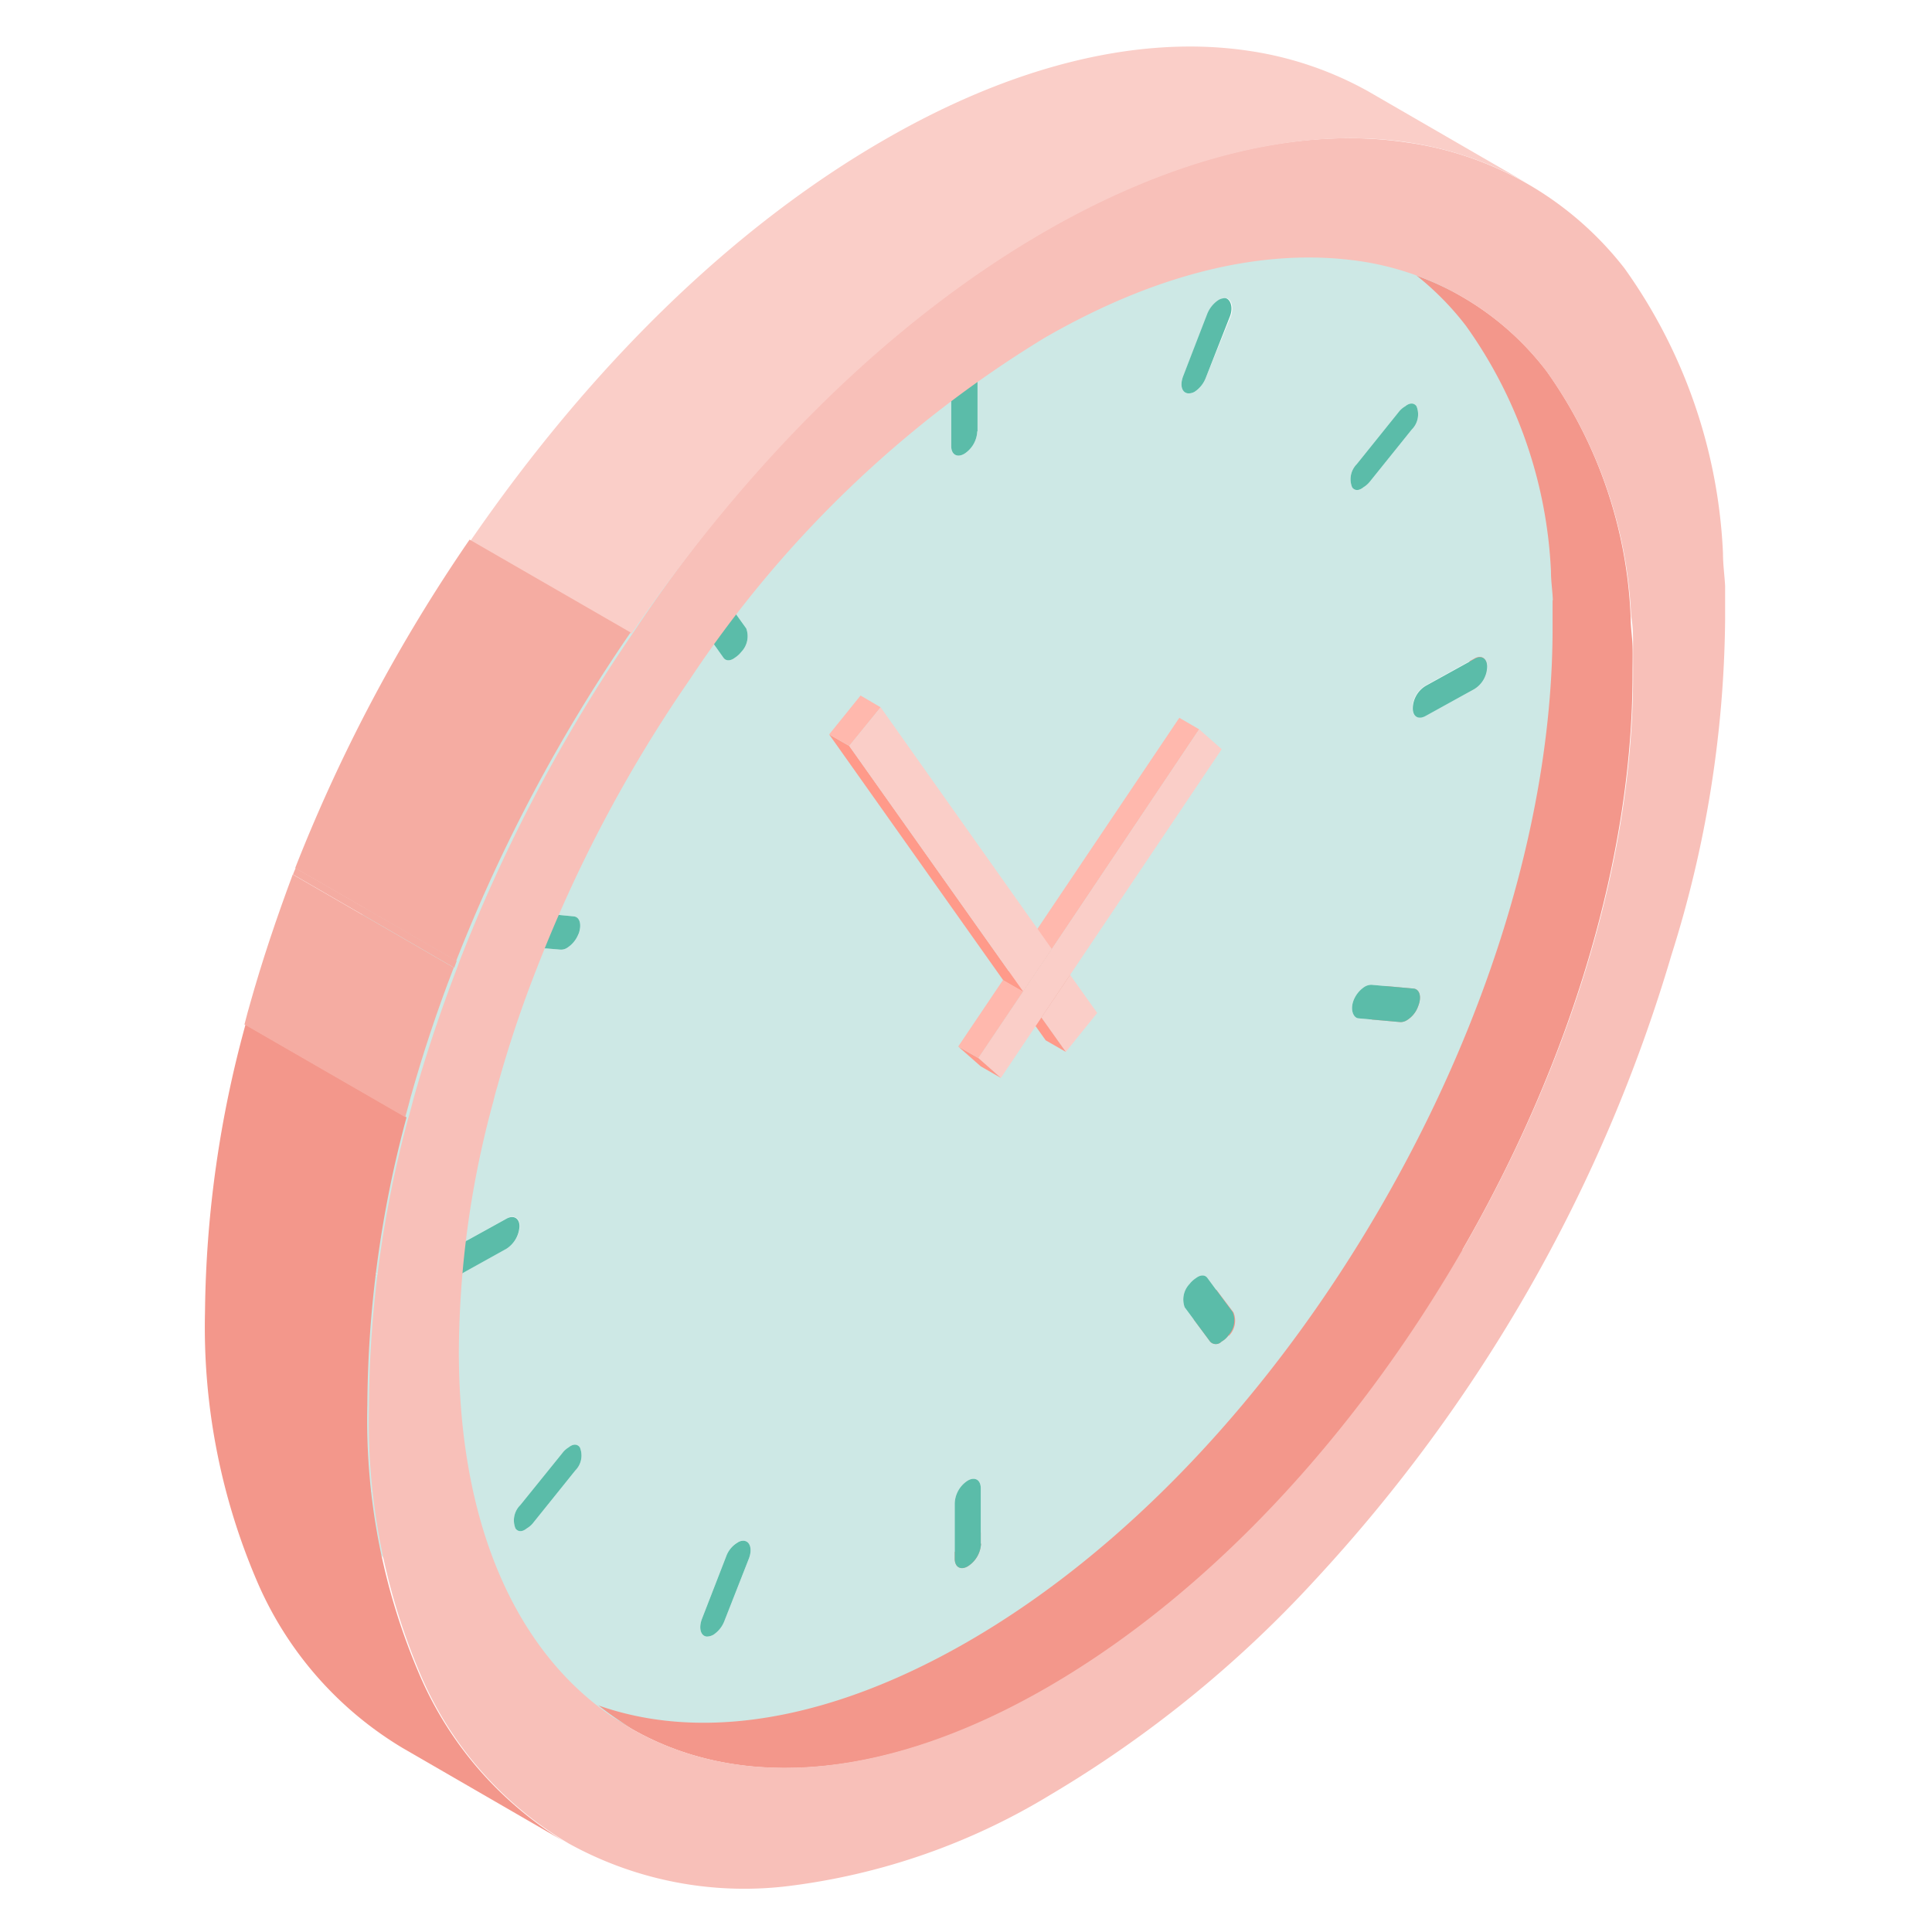 <svg xmlns="http://www.w3.org/2000/svg" width="25.4mm" height="25.4mm" viewBox="0 0 72 72"><title>Icon</title><path d="M23.56,64.44,17.6,61c4.14,2.36,9.64,1.8,15.49-1.57s11.33-9.16,15.45-16.3l6,3.47c-4.12,7.13-9.6,12.92-15.45,16.29S27.7,66.81,23.56,64.44" fill="#f3978b"/><path d="M48.51,7.6l6,3.47a10.73,10.73,0,0,1,3.12,2.75A17,17,0,0,1,60.77,23c0,.39.06.74.07,1.08s0,.66,0,1.05c0,6.71-2.24,14.34-6.36,21.48l-6-3.47C52.66,36,54.92,28.35,54.9,21.63c0-.38,0-.72,0-1.05s0-.69-.07-1.07a17.09,17.09,0,0,0-3.17-9.16A10.89,10.89,0,0,0,48.51,7.6" fill="#f3978b"/><path d="M44.67,6.26a11.29,11.29,0,0,1,3.86,1.35l6,3.47a11.08,11.08,0,0,0-3.86-1.35l-6-3.47" fill="#cde8e5"/><path d="M44.67,6.26h0l.08.05.09,0,5.78,3.36h0l-6-3.47h0" fill="#cde8e5"/><path d="M12.49,54.79l6,3.46a11.88,11.88,0,0,0,5.08,6.18l-6-3.47a11.82,11.82,0,0,1-5.08-6.17" fill="#cde8e5"/><path d="M34.59,8.24a17.27,17.27,0,0,1,10.06-2l6,3.47a17.22,17.22,0,0,0-10.06,2l-6-3.47" fill="#cde8e5"/><path d="M11.15,45.91l6,3.46c0,.34,0,.67,0,1a21.75,21.75,0,0,0,1.35,7.89l-6-3.46a21.75,21.75,0,0,1-1.35-7.89c0-.33,0-.66,0-1" fill="#cde8e5"/><path d="M11.15,45.8l6,3.47v.1l-6-3.46V45.8" fill="#cde8e5"/><path d="M12.59,37l6,3.47v0c-.05.17-.1.34-.19.68a36.87,36.87,0,0,0-1.23,8.12l-6-3.47a36.9,36.9,0,0,1,1.24-8.12c.09-.34.14-.51.18-.68l0,0" fill="#cde8e5"/><path d="M12.59,37A42.8,42.8,0,0,1,14,32.77l6,3.46c-.53,1.39-1,2.8-1.39,4.2l-6-3.47" fill="#cde8e5"/><path d="M34.59,8.24l6,3.47c-.55.27-1.09.56-1.64.88A42.11,42.11,0,0,0,25.72,25.3l-6-3.47A42.22,42.22,0,0,1,33,9.12c.54-.32,1.09-.61,1.64-.88" fill="#cde8e5"/><path d="M25.57,25.52l-6-3.46a2.3,2.3,0,0,1,.15-.23l6,3.47-.15.22" fill="#cde8e5"/><path d="M14,32.77a52.56,52.56,0,0,1,5.63-10.71l6,3.46A53.14,53.14,0,0,0,20,36.21L14,32.77,20,36.21v0l-6-3.46" fill="#cde8e5"/><path d="M57.86,22.37c0,.32,0,.67,0,1.05,0,6.72-2.24,14.34-6.36,21.48s-9.6,12.92-15.45,16.29-11.35,3.94-15.49,1.57-6.44-7.36-6.46-14.07a36,36,0,0,1,1.25-9.22c.09-.34.14-.51.19-.68.39-1.41.86-2.83,1.4-4.24a52.83,52.83,0,0,1,5.63-10.71l.15-.22A42.11,42.11,0,0,1,35.93,10.91c4.15-2.4,8.2-3.39,11.7-2.86a10.72,10.72,0,0,1,7,4.09,17.05,17.05,0,0,1,3.17,9.15c0,.39.06.74.07,1.08m-12-10.59c.13-.35,0-.65-.18-.67a.5.5,0,0,0-.25.07,1.12,1.12,0,0,0-.42.52L44.1,14c-.14.35-.06.64.18.66a.45.45,0,0,0,.24-.06,1.09,1.09,0,0,0,.42-.53Zm-.07,38a.81.81,0,0,0,.17-.87L45,47.63c-.09-.13-.26-.13-.43,0a1,1,0,0,0-.24.22.84.84,0,0,0-.18.87L45.1,50a.29.29,0,0,0,.42,0,.84.84,0,0,0,.25-.22M27.63,24.29a.84.84,0,0,0,.18-.87l-.91-1.27a.29.29,0,0,0-.42,0,.84.84,0,0,0-.25.22.81.81,0,0,0-.17.87l.9,1.27c.09.13.26.13.43,0a1,1,0,0,0,.24-.22m.28,33.79c.13-.34.05-.64-.19-.66a.45.45,0,0,0-.24.06,1.09,1.09,0,0,0-.42.53l-.9,2.32c-.13.34-.05.64.18.66a.5.5,0,0,0,.25-.07A1.07,1.07,0,0,0,27,60.4ZM21.56,34.81c.13-.35.05-.64-.18-.66L19.81,34a.47.47,0,0,0-.24.07,1.06,1.06,0,0,0-.42.52c-.14.35-.06.64.18.67l1.56.13a.42.42,0,0,0,.25-.07,1.07,1.07,0,0,0,.42-.52m-.12,20a.79.79,0,0,0,.17-.86c-.09-.13-.25-.14-.42,0a.82.82,0,0,0-.24.22l-1.56,1.93a.8.8,0,0,0-.18.87c.09.13.25.14.42,0a.84.84,0,0,0,.25-.22ZM50.56,17.3a.8.8,0,0,0-.17.86c.09.13.25.14.42,0a.93.93,0,0,0,.24-.21l1.56-1.94a.8.8,0,0,0,.18-.87c-.09-.13-.25-.14-.42,0a.84.84,0,0,0-.25.22Zm2.29,20.2c.14-.35.06-.64-.18-.66l-1.56-.14a.5.5,0,0,0-.25.07,1.07,1.07,0,0,0-.42.52c-.13.35,0,.64.18.66l1.57.14a.44.44,0,0,0,.24-.07,1,1,0,0,0,.42-.52M36.43,16.08V14c0-.31-.22-.44-.49-.28a1.08,1.08,0,0,0-.49.84v2.07c0,.31.22.44.49.28a1.05,1.05,0,0,0,.48-.84m18.51,9.6a1,1,0,0,0,.48-.84c0-.31-.22-.44-.48-.28l-1.81,1a1,1,0,0,0-.48.84c0,.31.21.43.48.28ZM36.55,57.53V55.46c0-.31-.22-.44-.49-.28a1.05,1.05,0,0,0-.48.84v2.07c0,.31.22.44.49.28a1.06,1.06,0,0,0,.49-.84m-19.48-10,1.8-1a1.06,1.06,0,0,0,.49-.84c0-.31-.23-.43-.49-.28l-1.81,1a1.06,1.06,0,0,0-.48.85c0,.3.22.43.49.27" fill="#cde8e5"/><path d="M45.84,11.78c.13-.35,0-.65-.18-.67a.5.5,0,0,0-.25.07,1.12,1.12,0,0,0-.42.52L44.1,14c-.14.35-.06.64.18.66a.45.45,0,0,0,.24-.06,1.09,1.09,0,0,0,.42-.53Z" fill="#5bbca9"/><path d="M50.56,17.3a.8.8,0,0,0-.17.86c.09.13.25.14.42,0a.93.93,0,0,0,.24-.21l1.56-1.94a.8.8,0,0,0,.18-.87c-.09-.13-.25-.14-.42,0a.84.84,0,0,0-.25.22Z" fill="#5bbca9"/><path d="M54.94,25.68a1,1,0,0,0,.48-.84c0-.31-.22-.44-.48-.28l-1.81,1a1,1,0,0,0-.48.84c0,.31.21.43.48.28Z" fill="#5bbca9"/><path d="M52.85,37.5c.14-.35.06-.64-.18-.66l-1.56-.14a.5.5,0,0,0-.25.07,1.07,1.07,0,0,0-.42.52c-.13.35,0,.64.18.66l1.57.14a.44.44,0,0,0,.24-.07,1,1,0,0,0,.42-.52" fill="#5bbca9"/><path d="M45.77,49.77a.81.81,0,0,0,.17-.87L45,47.63c-.09-.13-.26-.13-.43,0a1,1,0,0,0-.24.22.84.84,0,0,0-.18.87L45.1,50a.29.29,0,0,0,.42,0,.84.84,0,0,0,.25-.22" fill="#5bbca9"/><path d="M36.55,57.53V55.46c0-.31-.22-.44-.49-.28a1.05,1.05,0,0,0-.48.84v2.07c0,.31.22.44.49.28a1.06,1.06,0,0,0,.49-.84" fill="#5bbca9"/><path d="M27.91,58.08c.13-.34.05-.64-.19-.66a.39.39,0,0,0-.24.07,1,1,0,0,0-.42.52l-.9,2.32c-.13.34-.05.64.18.66a.5.5,0,0,0,.25-.07A1.07,1.07,0,0,0,27,60.4Z" fill="#5bbca9"/><path d="M21.44,54.8a.79.79,0,0,0,.17-.86c-.09-.13-.25-.14-.42,0a.82.82,0,0,0-.24.22l-1.56,1.93a.8.8,0,0,0-.18.87c.09.13.25.14.42,0a.84.84,0,0,0,.25-.22Z" fill="#5bbca9"/><path d="M17.07,47.54l1.8-1a1.06,1.06,0,0,0,.49-.84c0-.31-.23-.43-.49-.28l-1.81,1a1.06,1.06,0,0,0-.48.85c0,.3.22.43.49.27" fill="#5bbca9"/><path d="M21.56,34.81c.13-.35.05-.64-.18-.66L19.81,34a.47.47,0,0,0-.24.07,1.06,1.06,0,0,0-.42.52c-.14.35-.06.64.18.67l1.56.13a.42.42,0,0,0,.25-.07,1.07,1.07,0,0,0,.42-.52" fill="#5bbca9"/><path d="M27.63,24.29a.84.84,0,0,0,.18-.87l-.91-1.27a.29.29,0,0,0-.42,0,.84.84,0,0,0-.25.22.81.81,0,0,0-.17.87l.9,1.27c.09.13.26.13.43,0a1,1,0,0,0,.24-.22" fill="#5bbca9"/><path d="M36.43,16.08V14c0-.31-.22-.44-.49-.28a1.08,1.08,0,0,0-.49.84v2.07c0,.31.22.44.49.28a1.05,1.05,0,0,0,.48-.84" fill="#5bbca9"/><path d="M64.29,21.88c0,.38,0,.78,0,1.22a42.56,42.56,0,0,1-2,12.49A58.23,58.23,0,0,1,57,48a59.08,59.08,0,0,1-8,10.89,43.49,43.49,0,0,1-9.86,8,24.55,24.55,0,0,1-9.86,3.41,13.53,13.53,0,0,1-8.07-1.59,13.38,13.38,0,0,1-5.46-6.12,24,24,0,0,1-2-10.18,41.86,41.86,0,0,1,1.46-10.72c.1-.35.15-.55.2-.74.45-1.61,1-3.24,1.61-4.84l.09-.25a60.57,60.57,0,0,1,6.46-12.24C28,16.94,33.32,11.84,38.9,8.62c4.81-2.77,9.49-3.92,13.54-3.31A12.45,12.45,0,0,1,60.54,10a19.76,19.76,0,0,1,3.67,10.61c0,.43.06.84.08,1.23M54.5,46.58c4.12-7.14,6.38-14.77,6.36-21.48,0-.39,0-.73,0-1.05s0-.69-.07-1.08a17,17,0,0,0-3.17-9.15,10.69,10.69,0,0,0-6.89-4.08c-3.6-.54-7.64.45-11.8,2.85A42.11,42.11,0,0,0,25.72,25.3l-.15.22A52,52,0,0,0,20,36.1a43.9,43.9,0,0,0-1.46,4.37c-.05.17-.1.34-.15.56a35.92,35.92,0,0,0-1.29,9.33c0,6.72,2.31,11.72,6.46,14.08s9.65,1.81,15.49-1.57S50.38,53.71,54.5,46.58" fill="#f8c0b9"/><path d="M21,68.61l-6-3.47a13.38,13.38,0,0,1-5.36-6.07,24,24,0,0,1-2-10.18A41.78,41.78,0,0,1,9.15,38.18l6,3.46a41.86,41.86,0,0,0-1.46,10.72,24,24,0,0,0,2,10.18A13.5,13.5,0,0,0,21,68.61" fill="#f3978b"/><path d="M51,3.41l6,3.47a12.87,12.87,0,0,0-4.5-1.57c-4-.61-8.73.54-13.54,3.31-5.58,3.22-10.86,8.32-15.43,15l-6-3.46c4.57-6.64,9.86-11.74,15.43-14.95,4.81-2.78,9.49-3.92,13.55-3.32A13,13,0,0,1,51,3.41" fill="#facec8"/><path d="M17,35.81l-6-3.46A60.76,60.76,0,0,1,17.5,20.11l6,3.46A60.57,60.57,0,0,0,17,35.81" fill="#f5aca2"/><path d="M15.11,41.64l-6-3.46c.09-.36.15-.56.2-.74.45-1.61,1-3.24,1.6-4.85l6,3.47c-.62,1.6-1.16,3.23-1.61,4.84-.05.19-.1.39-.2.74" fill="#f5aca2"/><path d="M16.92,36.06l-6-3.47a2.44,2.44,0,0,1,.1-.24l6,3.46-.09.25" fill="#f5aca2"/><polygon points="39.88 36.33 40.89 37.75 39.72 39.2 38.81 37.92 39.88 36.33" fill="#facec8"/><polygon points="39.72 39.2 38.97 38.77 38.06 37.49 38.81 37.92 39.72 39.2" fill="#ff9a8a"/><polygon points="38.81 37.92 38.06 37.49 39.13 35.9 39.88 36.33 38.81 37.92" fill="#ff9a8a"/><polygon points="39.2 35.37 38.45 34.93 43.95 26.75 44.69 27.18 39.2 35.37" fill="#ffb8ad"/><polygon points="38.13 36.95 37.38 36.52 38.45 34.93 39.2 35.37 38.13 36.95" fill="#ff9a8a"/><polygon points="44.69 27.18 45.53 27.92 39.88 36.33 38.81 37.92 37.3 40.17 36.46 39.43 38.13 36.95 39.2 35.37 44.69 27.18" fill="#facec8"/><polygon points="37.3 40.17 36.55 39.74 35.71 39 36.46 39.43 37.3 40.17" fill="#ff9a8a"/><polygon points="36.46 39.43 35.71 39 37.38 36.52 38.13 36.95 36.46 39.43" fill="#ffb8ad"/><polygon points="38.13 36.95 37.38 36.52 30.9 27.37 31.65 27.8 38.13 36.95" fill="#ff9a8a"/><polygon points="31.65 27.8 30.9 27.37 32.07 25.92 32.82 26.36 31.65 27.8" fill="#ffb8ad"/><polygon points="32.82 26.36 39.2 35.37 38.13 36.95 31.65 27.8 32.82 26.36" fill="#facec8"/></svg>
